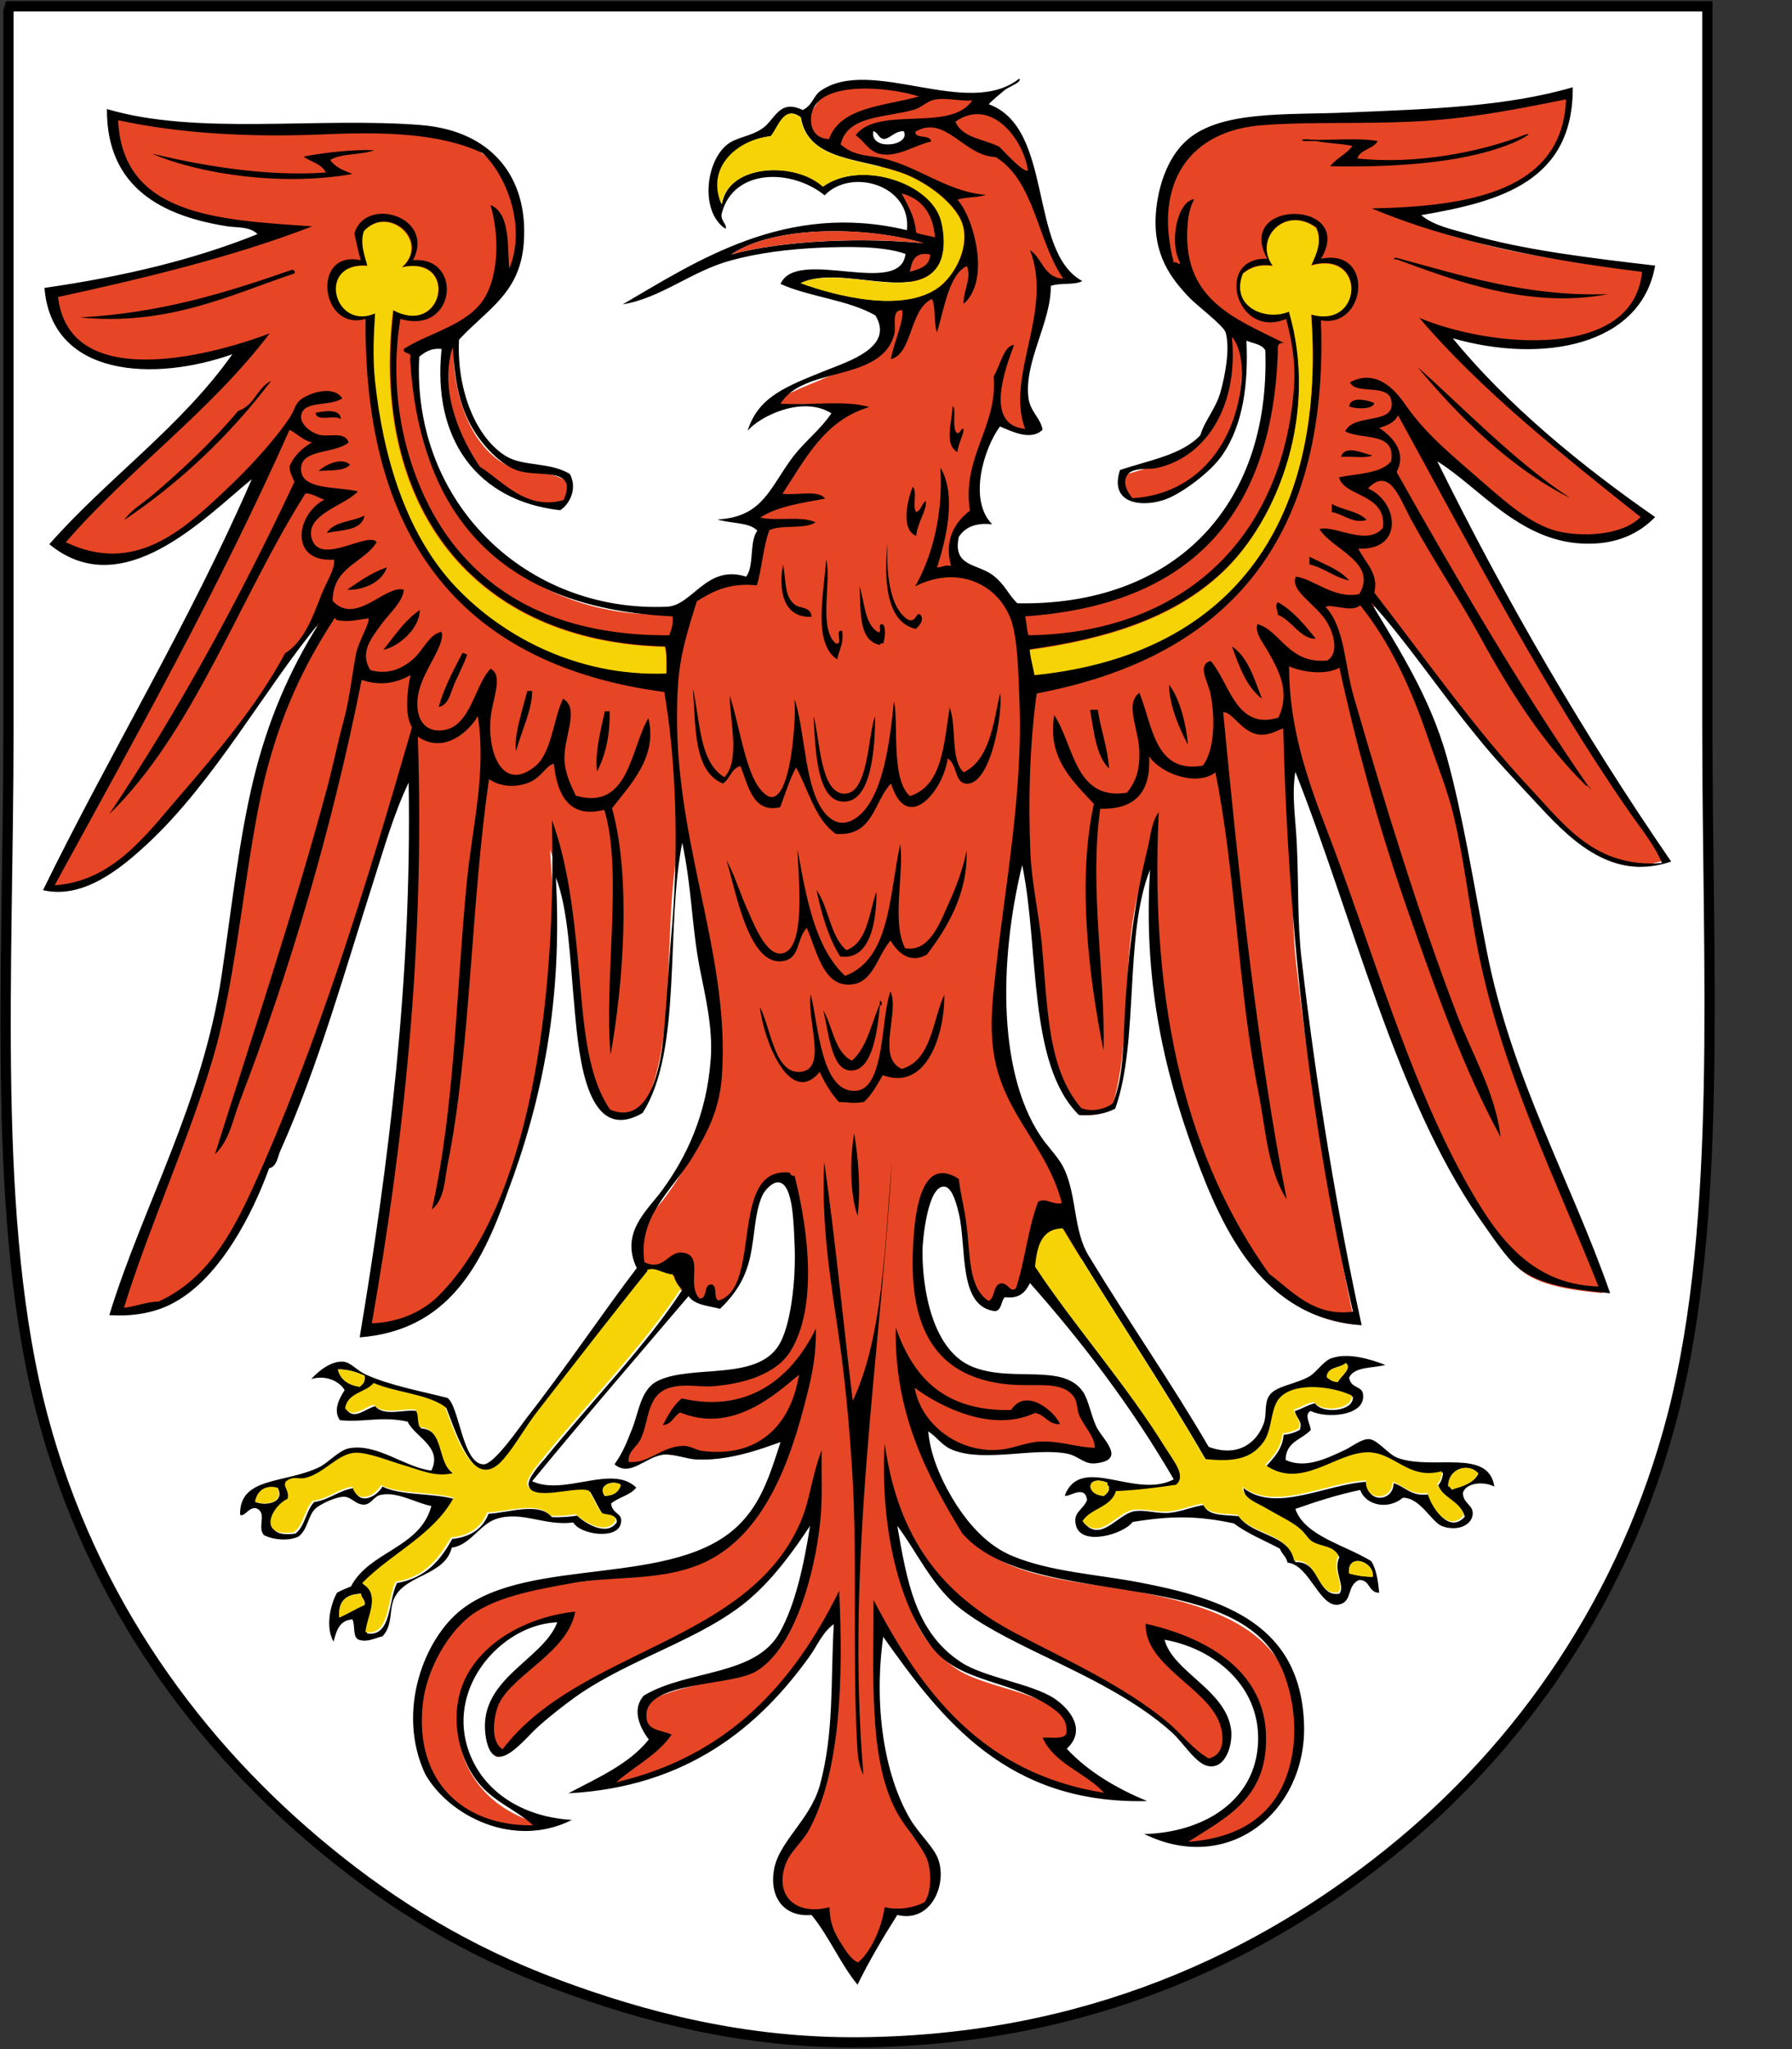<svg width="21" height="24" viewBox="0 0 21 24" fill="none" xmlns="http://www.w3.org/2000/svg">
<rect x="0" y="0" width="21" height="24" fill="#333333" stroke="none"/>
<g clip-path="url(#clip0_634_21281)">
<path d="M0.099 0.131C0.099 0.131 0.099 5.738 0.099 8.558C0.099 11.368 -0.105 14.33 0.502 16.6C1.076 18.751 2.324 20.453 3.851 21.696C4.617 22.321 5.468 22.848 6.518 23.24C7.551 23.626 8.726 23.932 10.071 23.921C12.749 23.898 14.781 22.911 16.291 21.696C17.823 20.465 19.049 18.717 19.605 16.56C20.189 14.279 20.008 11.339 20.008 8.519C20.008 5.693 20.008 0.074 20.008 0.074H0.116L0.099 0.131Z" fill="white" stroke="black" stroke-width="0.12" stroke-miterlimit="10"/>
<path d="M19.499 10.078C18.5 8.614 17.592 7.059 16.798 5.459L16.712 5.283L16.883 5.385C17.03 5.476 17.172 5.589 17.32 5.714C17.672 6.003 18.075 6.333 18.614 6.333H18.625C18.903 6.333 19.136 6.248 19.317 6.077C18.33 5.391 17.547 4.698 16.996 4.023L16.883 3.881L17.059 3.932C17.342 4.012 17.637 4.057 17.91 4.057C17.955 4.057 18.006 4.057 18.052 4.051C18.381 4.034 18.67 3.949 18.886 3.813C19.13 3.66 19.278 3.444 19.34 3.177C18.568 3.086 17.836 2.996 17.206 2.814C17.178 2.808 17.149 2.797 17.121 2.791H17.115C16.945 2.746 16.769 2.695 16.633 2.587L16.537 2.508L16.661 2.485C17.104 2.411 17.552 2.309 17.876 2.099C18.205 1.878 18.375 1.554 18.387 1.112C17.762 1.282 17.064 1.333 16.326 1.367H16.287C16.179 1.373 16.071 1.378 15.963 1.384H15.935L15.81 1.39C15.68 1.395 15.549 1.395 15.418 1.401C15.123 1.407 14.817 1.412 14.55 1.458C14.261 1.503 14.056 1.594 13.92 1.73C13.744 1.9 13.631 2.195 13.602 2.53C13.568 2.99 13.767 3.245 13.977 3.472C14.005 3.501 14.062 3.546 14.119 3.603C14.284 3.745 14.391 3.841 14.414 3.904C14.482 4.125 14.397 4.477 14.357 4.619C14.323 4.738 14.272 4.829 14.221 4.92C14.181 4.993 14.142 5.061 14.119 5.135L14.113 5.147L14.102 5.158C13.932 5.345 13.654 5.425 13.393 5.498C13.313 5.521 13.239 5.544 13.165 5.566C13.137 5.669 13.149 5.748 13.2 5.794C13.239 5.833 13.313 5.856 13.404 5.856C13.483 5.856 13.58 5.839 13.659 5.805C13.835 5.737 14.159 5.493 14.284 5.305C14.493 4.999 14.579 4.573 14.55 4.012L14.544 3.926L14.624 3.955C14.641 3.96 14.658 3.966 14.675 3.972C14.749 3.994 14.828 4.017 14.868 4.091L14.874 4.102V4.114C14.908 5.033 14.641 5.799 14.108 6.338C13.597 6.86 12.865 7.133 11.991 7.133C11.962 7.133 11.934 7.133 11.906 7.133H11.883L11.866 7.116C11.815 7.07 11.781 7.019 11.747 6.974C11.701 6.912 11.656 6.849 11.576 6.787C11.531 6.753 11.474 6.73 11.418 6.707C11.27 6.645 11.1 6.577 11.162 6.287V6.276L11.168 6.27C11.236 6.162 11.344 6.1 11.491 6.094C11.287 5.748 11.486 5.203 11.65 4.976L11.679 4.942L11.718 4.959L11.747 4.971C11.832 5.005 11.94 5.05 12.03 5.05C12.07 5.05 12.11 5.039 12.138 5.022C12.127 4.982 12.104 4.948 12.076 4.903C12.036 4.84 11.991 4.772 11.979 4.676C11.945 4.437 12.03 4.187 12.11 3.943C12.172 3.745 12.241 3.54 12.241 3.353V3.313L12.28 3.302C12.337 3.285 12.405 3.279 12.467 3.279C12.49 3.279 12.513 3.279 12.536 3.274C12.297 3.075 12.218 2.706 12.133 2.326C12.036 1.878 11.934 1.418 11.559 1.276L11.48 1.248L11.537 1.185C11.554 1.168 11.571 1.151 11.594 1.134C11.525 1.146 11.457 1.151 11.383 1.151C11.174 1.151 10.947 1.112 10.731 1.072C10.51 1.032 10.3 0.998 10.112 0.998C9.914 0.998 9.766 1.038 9.647 1.123C9.619 1.146 9.602 1.168 9.579 1.202C9.55 1.248 9.516 1.304 9.437 1.35L9.426 1.356V1.367C9.465 1.617 9.664 1.685 9.914 1.77C9.999 1.798 10.09 1.827 10.18 1.872C10.277 1.917 10.368 1.98 10.447 2.054L10.606 2.207L10.39 2.15C10.339 2.139 10.294 2.127 10.243 2.122C10.283 2.133 10.317 2.144 10.356 2.161C10.583 2.269 10.708 2.474 10.685 2.718L10.68 2.774C10.691 2.78 10.708 2.78 10.72 2.786L10.765 2.797V2.842V2.848C10.765 2.854 10.765 2.854 10.765 2.859V2.922L10.703 2.916C10.612 2.911 10.521 2.905 10.43 2.899C10.504 2.911 10.572 2.928 10.634 2.95L10.674 2.967L10.668 3.013C10.646 3.194 10.51 3.251 10.385 3.274C10.424 3.274 10.47 3.279 10.51 3.279C10.527 3.279 10.549 3.279 10.566 3.279L10.685 3.274L10.617 3.37C10.51 3.518 10.368 3.592 10.197 3.592H10.192C10.158 3.592 10.118 3.592 10.084 3.586C10.158 3.614 10.226 3.643 10.288 3.682L10.3 3.688L10.305 3.699C10.362 3.802 10.379 3.898 10.345 3.983C10.271 4.193 9.976 4.307 9.755 4.392C9.726 4.403 9.704 4.409 9.681 4.42L9.641 4.437L9.619 4.449C9.284 4.585 9.04 4.681 8.898 4.891C8.972 4.846 9.057 4.806 9.153 4.778C9.25 4.749 9.34 4.732 9.431 4.732C9.556 4.732 9.67 4.761 9.766 4.823L9.817 4.857L9.783 4.908C9.709 5.016 9.624 5.101 9.539 5.186C9.471 5.254 9.397 5.328 9.34 5.408C9.278 5.487 9.227 5.566 9.182 5.64C9.051 5.839 8.938 6.021 8.705 6.111C8.784 6.128 8.858 6.151 8.909 6.208L8.943 6.242L8.915 6.282C8.875 6.333 8.869 6.429 8.864 6.52C8.852 6.628 8.847 6.736 8.79 6.815L8.767 6.849L8.728 6.838C8.676 6.821 8.625 6.815 8.58 6.815C8.415 6.815 8.291 6.912 8.177 7.008C8.069 7.093 7.961 7.184 7.825 7.19C7.78 7.19 7.729 7.195 7.683 7.195C6.923 7.195 6.185 6.894 5.663 6.372C5.101 5.811 4.817 5.044 4.863 4.216V4.193L4.88 4.176C4.937 4.131 5.01 4.068 5.135 4.068C5.147 4.068 5.158 4.068 5.169 4.068L5.226 4.074L5.22 4.131C5.169 4.636 5.266 5.073 5.498 5.391C5.731 5.703 6.089 5.896 6.537 5.952C6.616 5.89 6.685 5.754 6.622 5.623C6.509 5.561 6.384 5.544 6.259 5.527C6.128 5.51 6.004 5.493 5.896 5.425C5.714 5.317 5.555 5.118 5.453 4.857C5.351 4.602 5.3 4.301 5.317 4.006V3.983L5.328 3.966C5.408 3.881 5.487 3.802 5.567 3.733C5.833 3.489 6.043 3.291 6.072 2.854C6.094 2.491 6.009 2.173 5.811 1.946C5.612 1.713 5.3 1.571 4.914 1.537C4.687 1.52 4.437 1.509 4.119 1.509C3.909 1.509 3.699 1.514 3.495 1.514C3.291 1.52 3.081 1.52 2.877 1.52C2.371 1.52 1.793 1.503 1.288 1.367C1.293 1.554 1.327 1.719 1.395 1.861C1.463 2.008 1.56 2.133 1.69 2.241C1.917 2.422 2.235 2.547 2.672 2.61C2.701 2.615 2.723 2.615 2.757 2.615C2.86 2.621 2.967 2.632 3.052 2.712L3.115 2.774L3.035 2.808C2.332 3.092 1.532 3.296 0.578 3.433C0.612 3.728 0.748 3.943 0.97 4.091C1.168 4.221 1.441 4.284 1.759 4.284H1.776C2.071 4.284 2.388 4.221 2.695 4.114L2.865 4.057L2.763 4.204C2.406 4.71 1.952 5.13 1.509 5.538C1.219 5.805 0.919 6.083 0.652 6.384C0.805 6.503 0.975 6.565 1.151 6.577C1.174 6.577 1.191 6.577 1.214 6.577C1.367 6.577 1.532 6.537 1.702 6.463C2.065 6.304 2.417 6.009 2.695 5.771C2.769 5.708 2.837 5.646 2.905 5.595L3.087 5.447L2.996 5.663C2.559 6.673 2.042 7.632 1.549 8.563C1.225 9.159 0.896 9.777 0.589 10.407C0.624 10.413 0.658 10.413 0.692 10.413C0.845 10.413 1.004 10.368 1.168 10.277C1.367 10.169 1.543 10.01 1.696 9.874C2.179 9.42 2.581 8.847 2.973 8.285C3.217 7.939 3.444 7.61 3.682 7.32L3.773 7.388C3.427 7.944 3.189 8.518 3.024 9.187C2.894 9.721 2.82 10.277 2.735 10.873C2.706 11.066 2.684 11.264 2.65 11.463C2.508 12.428 2.167 13.268 1.838 14.085C1.656 14.527 1.492 14.953 1.35 15.384C1.367 15.384 1.378 15.384 1.395 15.384C1.685 15.384 1.889 15.305 2.008 15.237C2.241 15.106 2.462 14.879 2.672 14.562C2.871 14.249 3.013 13.915 3.098 13.693L3.109 13.665L3.143 13.659C3.177 13.653 3.194 13.608 3.211 13.546C3.217 13.523 3.223 13.5 3.234 13.483C3.586 12.694 3.858 11.832 4.114 10.992V10.986C4.182 10.765 4.25 10.544 4.324 10.322C4.341 10.26 4.363 10.197 4.38 10.135C4.483 9.811 4.585 9.477 4.727 9.182L4.829 8.96L4.834 9.204C4.874 11.605 4.573 13.795 4.273 15.634C5.243 15.526 5.606 14.766 5.896 13.988C6.117 13.398 6.27 12.836 6.367 12.263C6.469 11.633 6.503 10.998 6.469 10.322L6.446 9.953L6.577 10.3C6.696 10.617 6.73 11.043 6.77 11.531C6.775 11.639 6.787 11.747 6.798 11.854C6.832 12.229 6.895 12.921 7.173 13.063C7.207 13.08 7.246 13.092 7.286 13.092C7.349 13.092 7.422 13.069 7.507 13.024C7.785 12.575 7.814 11.849 7.842 11.151C7.859 10.725 7.876 10.283 7.95 9.902L8.001 9.624L8.058 9.897C8.12 10.186 8.143 10.436 8.171 10.68C8.194 10.895 8.217 11.111 8.262 11.349C8.274 11.4 8.285 11.452 8.291 11.503C8.353 11.798 8.41 12.104 8.393 12.422C8.353 13.012 8.16 13.529 7.808 14.005C7.78 14.045 7.746 14.085 7.712 14.125C7.541 14.329 7.371 14.533 7.507 14.84L8.103 15.18L8.115 15.186L8.12 15.197C8.16 15.26 8.262 15.282 8.364 15.299C8.387 15.305 8.41 15.311 8.432 15.316C8.563 15.197 8.654 15.055 8.711 14.896C8.756 14.771 8.773 14.63 8.79 14.488C8.813 14.318 8.835 14.153 8.898 14.022C8.926 13.966 9.017 13.841 9.125 13.841C9.13 13.841 9.13 13.841 9.136 13.841C9.34 13.858 9.358 14.255 9.369 14.579V14.635C9.386 15.038 9.323 15.594 9.176 15.833C9 16.105 8.648 16.134 8.302 16.162C8.092 16.179 7.893 16.19 7.746 16.264C7.61 16.332 7.564 16.485 7.513 16.644C7.496 16.701 7.479 16.758 7.456 16.809L7.445 16.837C7.4 16.956 7.36 17.064 7.275 17.183C7.292 17.195 7.314 17.195 7.332 17.195C7.388 17.195 7.456 17.161 7.524 17.127C7.598 17.087 7.678 17.047 7.768 17.036C7.785 17.036 7.797 17.036 7.814 17.036C7.876 17.036 7.944 17.053 8.007 17.064C8.064 17.076 8.115 17.087 8.166 17.093C8.188 17.093 8.211 17.093 8.228 17.093C8.569 17.093 8.903 16.968 9.108 16.9L9.119 16.894L9.227 16.854L9.193 16.962C9.062 17.365 8.96 17.683 8.699 17.938C8.291 18.347 7.621 18.426 6.968 18.506C6.401 18.574 5.811 18.648 5.436 18.943C5.22 19.113 5.039 19.408 4.948 19.732C4.846 20.1 4.874 20.481 5.022 20.804C5.158 21.043 5.413 21.253 5.703 21.36C5.85 21.417 5.998 21.44 6.145 21.44C6.259 21.44 6.372 21.423 6.475 21.394C5.913 21.292 5.51 20.946 5.396 20.452C5.323 20.123 5.402 19.783 5.618 19.499C5.845 19.204 6.185 19.017 6.514 19L6.599 18.994L6.565 19.073C6.492 19.261 6.338 19.397 6.174 19.55C5.913 19.788 5.663 20.01 5.737 20.413C5.754 20.503 5.782 20.566 5.822 20.577C5.828 20.577 5.833 20.577 5.839 20.577C5.924 20.577 6.06 20.441 6.157 20.339C6.191 20.299 6.231 20.265 6.259 20.237C6.423 20.095 6.577 19.976 6.707 19.879C7.002 19.669 7.343 19.51 7.672 19.357C8.069 19.17 8.449 18.994 8.739 18.738C9.023 18.494 9.255 18.165 9.426 17.91L9.567 17.694L9.528 17.95C9.437 18.517 9.323 18.914 9.17 19.192C8.989 19.533 8.614 19.624 8.222 19.72C7.995 19.777 7.757 19.834 7.564 19.947C7.434 20.1 7.564 20.305 7.627 20.39L7.655 20.424L7.627 20.458C7.439 20.691 7.167 20.838 6.9 20.974C7.133 20.946 7.36 20.901 7.57 20.832C7.837 20.747 8.092 20.634 8.325 20.481C8.733 20.225 9.096 19.873 9.431 19.402C9.454 19.368 9.482 19.329 9.505 19.289C9.562 19.192 9.619 19.096 9.721 19.022L9.817 18.954L9.812 19.073C9.8 19.266 9.794 19.459 9.789 19.641C9.777 20.095 9.766 20.52 9.641 20.969C9.585 21.184 9.46 21.349 9.346 21.508C9.233 21.661 9.13 21.803 9.108 21.962C9.085 22.115 9.119 22.246 9.199 22.325C9.261 22.387 9.346 22.422 9.448 22.422C9.465 22.422 9.482 22.422 9.494 22.422L9.522 22.416L9.539 22.439C9.641 22.563 9.726 22.711 9.812 22.847C9.88 22.961 9.948 23.08 10.027 23.182C10.158 22.927 10.3 22.688 10.447 22.456L10.459 22.444L10.481 22.41L10.521 22.422C10.555 22.427 10.583 22.433 10.612 22.433C10.697 22.433 10.771 22.399 10.833 22.331C10.947 22.212 10.986 22.002 10.935 21.837C10.912 21.758 10.839 21.672 10.765 21.587C10.708 21.519 10.651 21.445 10.606 21.366C10.288 20.832 10.169 20.027 10.283 19.209L10.3 19.068L10.385 19.187C10.737 19.68 11.088 20.157 11.559 20.509C12.03 20.867 12.558 21.054 13.171 21.077C12.876 20.929 12.638 20.764 12.45 20.56L12.411 20.52L12.45 20.481C12.518 20.418 12.547 20.35 12.536 20.282C12.524 20.18 12.439 20.061 12.303 19.976C12.172 19.89 11.968 19.828 11.775 19.771C11.571 19.709 11.355 19.646 11.213 19.55C10.668 19.192 10.566 18.585 10.453 17.944V17.938L10.413 17.7L10.555 17.898C10.623 17.989 10.685 18.086 10.748 18.194C10.884 18.415 11.026 18.642 11.225 18.806C11.486 19.028 11.866 19.215 12.229 19.391L12.28 19.414C12.78 19.658 13.347 19.93 13.761 20.305C13.807 20.35 13.852 20.401 13.903 20.458C13.988 20.554 14.079 20.668 14.159 20.679C14.164 20.679 14.17 20.679 14.181 20.679C14.215 20.679 14.244 20.668 14.272 20.64C14.346 20.566 14.374 20.401 14.357 20.293C14.323 20.066 14.136 19.902 13.954 19.737C13.79 19.59 13.631 19.448 13.58 19.266L13.557 19.181L13.642 19.198C14.21 19.3 14.806 19.737 14.777 20.458C14.749 21.128 14.21 21.485 13.62 21.565C13.75 21.604 13.875 21.627 14.005 21.627C14.028 21.627 14.045 21.627 14.068 21.627C14.267 21.616 14.454 21.559 14.624 21.451C14.806 21.332 14.959 21.162 15.061 20.957C15.169 20.747 15.22 20.503 15.214 20.259C15.197 19.743 15.01 19.363 14.635 19.102C14.278 18.852 13.795 18.733 13.33 18.642C13.177 18.614 13.018 18.591 12.865 18.568C12.507 18.517 12.138 18.46 11.82 18.324C11.571 18.216 11.344 18.012 11.151 17.711C11.015 17.501 10.844 17.178 10.81 16.82L10.799 16.695L10.901 16.764C10.947 16.792 10.981 16.826 11.015 16.86C11.066 16.911 11.111 16.951 11.185 16.979C11.281 17.013 11.395 17.03 11.554 17.03C11.559 17.03 11.559 17.03 11.565 17.03V17.013L11.571 16.956V17.013V17.03C11.684 17.03 11.803 17.019 11.923 17.013C12.042 17.002 12.167 16.996 12.28 16.996C12.371 16.996 12.45 17.002 12.518 17.013C12.581 17.024 12.632 17.053 12.677 17.076C12.729 17.104 12.763 17.121 12.814 17.121C12.819 17.121 12.825 17.121 12.836 17.121C12.944 17.11 12.967 17.081 12.973 17.076C12.99 17.042 12.927 16.956 12.882 16.894C12.859 16.86 12.836 16.826 12.814 16.797C12.78 16.735 12.751 16.656 12.729 16.576C12.7 16.497 12.677 16.417 12.649 16.378C12.53 16.196 12.291 16.196 12.019 16.19C11.803 16.185 11.588 16.185 11.378 16.099C11.151 16.009 10.981 15.804 10.873 15.487C10.765 15.18 10.748 14.857 10.748 14.698C10.748 14.607 10.788 14.068 10.952 13.926C10.981 13.898 11.015 13.886 11.054 13.886C11.06 13.886 11.066 13.886 11.071 13.886C11.185 13.903 11.242 14.068 11.281 14.227L11.287 14.238C11.315 14.352 11.327 14.488 11.338 14.63C11.372 15.038 11.412 15.311 11.656 15.345C11.667 15.339 11.673 15.328 11.684 15.294C11.696 15.26 11.707 15.226 11.735 15.197L11.752 15.18L11.781 15.186C11.798 15.186 11.809 15.186 11.826 15.186C11.934 15.186 11.979 15.135 12.019 15.05L12.03 15.033L12.047 15.027L12.677 14.738C12.598 14.584 12.57 14.414 12.541 14.238C12.513 14.085 12.49 13.926 12.428 13.784C12.394 13.705 12.331 13.631 12.274 13.557C12.246 13.523 12.218 13.489 12.195 13.461C11.934 13.109 11.781 12.592 11.747 11.957C11.718 11.412 11.781 10.782 11.923 10.186L11.979 9.942L12.03 10.192C12.099 10.509 12.127 10.867 12.155 11.213C12.189 11.576 12.218 11.957 12.291 12.286C12.371 12.638 12.49 12.893 12.66 13.063C12.683 13.063 12.7 13.063 12.717 13.063C12.836 13.063 12.933 13.041 13.018 13.001C13.149 12.626 13.177 12.138 13.2 11.667C13.228 11.162 13.256 10.634 13.409 10.237L13.54 9.908L13.517 10.265C13.455 11.378 13.614 12.388 14.034 13.54C14.193 13.977 14.397 14.476 14.709 14.862C15.027 15.248 15.407 15.464 15.878 15.515C15.594 14.187 15.356 12.729 15.191 11.304C15.158 11.02 15.152 10.72 15.146 10.43V10.424C15.146 10.265 15.14 10.107 15.135 9.948C15.129 9.863 15.123 9.777 15.118 9.704C15.101 9.499 15.084 9.295 15.118 9.096L15.152 8.892L15.226 9.085C15.43 9.596 15.611 10.135 15.804 10.708V10.714C16.241 11.996 16.69 13.319 17.365 14.295C17.382 14.323 17.399 14.346 17.422 14.374C17.552 14.562 17.694 14.771 17.819 14.874C18.04 15.061 18.421 15.112 18.778 15.146C18.625 14.72 18.449 14.306 18.267 13.864C17.916 13.029 17.547 12.172 17.359 11.196C17.32 10.986 17.28 10.782 17.246 10.578C17.144 9.999 17.042 9.454 16.9 8.943C16.73 8.325 16.423 7.82 16.128 7.331L16.117 7.309C16.088 7.263 16.06 7.212 16.031 7.161L16.122 7.093C16.349 7.343 16.571 7.638 16.803 7.944C16.979 8.177 17.155 8.415 17.348 8.648C17.524 8.864 17.723 9.079 17.916 9.284L18.006 9.38L18.029 9.409C18.216 9.613 18.432 9.84 18.682 9.993C18.863 10.101 19.039 10.152 19.221 10.152C19.317 10.118 19.408 10.107 19.499 10.078ZM10.606 1.673C10.561 1.719 10.487 1.741 10.402 1.741C10.368 1.741 10.311 1.736 10.265 1.713C10.197 1.679 10.163 1.611 10.18 1.532L10.192 1.463L10.254 1.486C10.294 1.497 10.311 1.526 10.328 1.549C10.345 1.566 10.351 1.571 10.356 1.577C10.379 1.571 10.396 1.56 10.419 1.543C10.459 1.52 10.504 1.486 10.578 1.486H10.612L10.629 1.52C10.663 1.571 10.651 1.628 10.606 1.673Z" fill="#E64625"/>
<path d="M11.587 1.221C12.354 1.499 12.047 2.946 12.683 3.292C12.592 3.343 12.416 3.309 12.314 3.349C12.319 3.775 11.996 4.24 12.053 4.665C12.075 4.824 12.2 4.904 12.217 5.034C12.081 5.165 11.866 5.057 11.718 4.995C11.531 5.25 11.343 5.852 11.627 6.141C11.428 6.118 11.304 6.181 11.236 6.289C11.162 6.635 11.445 6.601 11.627 6.731C11.78 6.845 11.814 6.964 11.922 7.066C13.733 7.1 14.89 5.954 14.828 4.104C14.788 4.03 14.686 4.024 14.607 3.99C14.629 4.49 14.572 4.966 14.328 5.324C14.187 5.534 13.852 5.772 13.681 5.84C13.415 5.948 12.989 5.92 13.125 5.505C13.46 5.392 13.852 5.329 14.067 5.097C14.118 4.921 14.249 4.79 14.306 4.58C14.351 4.416 14.419 4.092 14.363 3.894C14.34 3.814 14.016 3.57 13.937 3.485C13.727 3.264 13.511 2.991 13.545 2.503C13.568 2.185 13.681 1.862 13.88 1.669C14.272 1.283 15.083 1.351 15.804 1.317C16.769 1.277 17.654 1.249 18.431 1.022C18.437 2.123 17.586 2.361 16.655 2.52C16.803 2.645 17.018 2.685 17.211 2.742C17.858 2.929 18.619 3.02 19.396 3.111C19.232 4.053 18.074 4.263 17.024 3.962C17.66 4.739 18.522 5.449 19.396 6.056C19.209 6.249 18.954 6.368 18.619 6.368C17.83 6.374 17.348 5.715 16.843 5.403C17.66 7.06 18.573 8.621 19.584 10.091C18.852 10.341 18.352 9.779 17.972 9.37C17.745 9.126 17.512 8.882 17.308 8.627C16.86 8.082 16.468 7.492 16.065 7.055C16.394 7.605 16.757 8.161 16.956 8.871C17.149 9.574 17.268 10.352 17.421 11.129C17.711 12.628 18.42 13.854 18.869 15.147C18.483 15.108 18.046 15.062 17.796 14.852C17.643 14.727 17.473 14.461 17.331 14.262C16.355 12.855 15.849 10.726 15.18 9.041C15.134 9.308 15.185 9.603 15.197 9.892C15.219 10.341 15.202 10.812 15.254 11.243C15.429 12.747 15.673 14.222 15.957 15.522C14.816 15.437 14.345 14.461 13.994 13.502C13.63 12.508 13.398 11.464 13.477 10.187C13.171 10.948 13.352 12.196 13.069 12.985C12.961 13.042 12.825 13.07 12.643 13.059C12.041 12.463 12.183 11.124 11.979 10.131C11.701 11.266 11.69 12.633 12.24 13.371C12.319 13.473 12.427 13.587 12.478 13.706C12.62 14.029 12.581 14.415 12.756 14.705C13.245 15.511 13.721 16.186 14.164 16.946C14.499 17.071 14.726 16.907 14.811 16.668C14.845 16.572 14.816 16.441 14.868 16.356C14.936 16.231 15.174 16.22 15.35 16.118C15.424 16.072 15.509 15.948 15.588 15.914C15.787 15.834 16.059 15.919 16.235 15.987C16.082 16.027 15.872 16.004 15.81 16.135C15.832 16.271 15.969 16.226 15.974 16.339C15.997 16.589 15.537 16.617 15.361 16.526C15.276 16.561 15.356 16.685 15.361 16.748C15.259 16.861 15.066 16.884 15.066 17.1C15.287 17.202 15.526 17.094 15.753 16.986C15.844 16.946 15.951 16.85 16.048 16.856C16.15 16.867 16.269 17.037 16.383 17.077C16.797 17.224 17.444 16.958 17.512 17.412C17.393 17.349 17.183 17.361 17.143 17.485C17.149 17.622 17.274 17.622 17.257 17.747C17.234 17.877 17.064 17.934 16.905 17.877C16.774 17.832 16.65 17.542 16.44 17.542C16.275 17.684 16.008 17.639 15.94 17.451C15.668 17.508 15.424 17.588 15.18 17.673C15.287 17.991 15.77 18.098 16.071 18.286C16.128 18.382 16.15 18.513 16.162 18.655C16.031 18.655 16.059 18.496 15.923 18.507C15.787 18.57 15.844 18.74 15.719 18.785C15.475 18.882 15.356 18.326 15.089 18.303C15.072 18.229 15.021 18.201 14.998 18.138C14.816 18.042 14.618 17.962 14.459 17.843C14.039 17.752 13.721 17.752 13.273 17.826C13.171 17.968 12.671 18.116 12.609 17.866C12.569 17.712 12.688 17.69 12.739 17.571C12.717 17.372 12.507 17.554 12.478 17.514C12.671 17.026 13.301 17.565 13.755 17.327C13.267 16.487 12.694 15.732 12.07 15.028C12.019 15.13 11.951 15.216 11.775 15.193C11.729 15.238 11.741 15.346 11.661 15.357C11.224 15.306 11.332 14.614 11.236 14.211C11.219 14.143 11.167 13.91 11.071 13.899C10.872 13.87 10.81 14.529 10.81 14.659C10.81 15.108 10.929 15.823 11.4 16.01C11.871 16.197 12.461 15.959 12.694 16.305C12.756 16.396 12.796 16.617 12.859 16.731C12.944 16.878 13.193 17.1 12.842 17.139C12.705 17.156 12.643 17.054 12.507 17.026C12.127 16.952 11.542 17.128 11.173 16.986C11.037 16.935 10.992 16.839 10.878 16.765C10.906 17.083 11.06 17.395 11.213 17.633C11.366 17.866 11.576 18.104 11.86 18.223C12.308 18.411 12.859 18.439 13.358 18.535C14.363 18.728 15.248 19.035 15.282 20.204C15.31 21.203 14.414 21.969 13.409 21.481C14.101 21.464 14.714 21.095 14.743 20.408C14.771 19.744 14.226 19.307 13.647 19.205C13.744 19.58 14.351 19.784 14.425 20.244C14.453 20.408 14.374 20.72 14.164 20.686C14.016 20.664 13.874 20.42 13.738 20.295C13.318 19.915 12.739 19.636 12.217 19.387C11.831 19.199 11.463 19.018 11.201 18.797C10.906 18.541 10.73 18.155 10.515 17.871C10.628 18.518 10.725 19.114 11.258 19.466C11.531 19.648 12.081 19.716 12.354 19.892C12.546 20.022 12.734 20.266 12.501 20.482C12.751 20.749 13.074 20.942 13.443 21.095C11.803 21.135 11.037 20.142 10.35 19.171C10.237 19.983 10.362 20.783 10.662 21.299C10.764 21.475 10.946 21.634 10.997 21.782C11.099 22.082 10.906 22.525 10.515 22.429C10.35 22.69 10.191 22.956 10.049 23.246C9.845 22.996 9.715 22.678 9.51 22.429C9.21 22.457 9.017 22.247 9.068 21.912C9.119 21.572 9.488 21.328 9.607 20.913C9.777 20.289 9.732 19.699 9.771 19.023C9.641 19.114 9.578 19.273 9.493 19.392C8.897 20.227 8.052 20.93 6.661 21.004C7.002 20.823 7.371 20.664 7.603 20.374C7.496 20.232 7.399 20.017 7.547 19.858C8.063 19.551 8.858 19.636 9.141 19.114C9.317 18.797 9.419 18.343 9.493 17.871C9.317 18.138 9.079 18.473 8.79 18.723C8.239 19.199 7.399 19.415 6.752 19.869C6.627 19.96 6.468 20.079 6.31 20.221C6.151 20.357 5.793 20.851 5.697 20.369C5.566 19.671 6.355 19.46 6.531 19.001C5.924 19.023 5.294 19.676 5.458 20.391C5.583 20.919 6.054 21.276 6.701 21.316C6.026 21.657 5.26 21.271 4.982 20.777C4.641 20.045 4.97 19.194 5.407 18.853C6.219 18.218 7.916 18.604 8.665 17.854C8.914 17.605 9.017 17.298 9.147 16.89C8.926 16.969 8.551 17.111 8.165 17.094C8.035 17.088 7.899 17.026 7.774 17.037C7.558 17.066 7.388 17.304 7.201 17.151C7.303 17.009 7.348 16.884 7.405 16.742C7.49 16.532 7.507 16.265 7.717 16.169C8.114 15.982 8.863 16.175 9.124 15.76C9.266 15.539 9.329 14.994 9.312 14.591C9.3 14.325 9.295 13.865 9.124 13.848C9.051 13.842 8.965 13.939 8.937 13.995C8.824 14.234 8.852 14.586 8.75 14.864C8.682 15.062 8.563 15.21 8.438 15.329C8.301 15.295 8.137 15.284 8.069 15.181C7.456 15.902 6.837 16.617 6.236 17.349C6.616 17.525 7.172 17.145 7.456 17.423C7.388 17.514 7.246 17.537 7.161 17.61C7.178 17.747 7.308 17.712 7.274 17.849C7.229 18.036 6.798 17.974 6.718 17.832C6.378 17.877 6.117 17.69 5.81 17.792C5.617 17.86 5.509 18.098 5.294 18.127C5.214 18.45 4.772 18.439 4.63 18.7C4.55 18.842 4.613 19.029 4.482 19.165C4.386 19.188 4.306 19.239 4.204 19.205C4.13 19.177 4.164 19.035 4.13 18.967C3.977 18.978 3.943 19.097 3.909 19.228C3.812 19.063 3.869 18.797 3.949 18.655C4 18.626 4.057 18.604 4.113 18.581C4.329 18.166 4.925 18.133 5.055 17.639C4.874 17.605 4.658 17.468 4.465 17.508C4.38 17.525 4.357 17.61 4.278 17.622C4.176 17.633 4.125 17.537 4.039 17.531C3.949 17.525 3.767 17.61 3.705 17.662C3.608 17.741 3.614 17.905 3.5 17.996C3.387 18.053 3.194 18.036 3.092 17.979C3.018 17.894 3.114 17.752 3.035 17.684C2.939 17.605 2.865 17.781 2.814 17.741C2.802 17.293 3.341 17.378 3.739 17.185C3.847 17.134 3.971 16.986 4.091 16.963C4.42 16.901 4.749 17.19 5.055 17.224C5.192 16.946 4.862 16.833 4.777 16.651C4.465 16.583 4.266 16.663 3.983 16.634C3.898 16.515 3.983 16.367 4.039 16.282C3.977 16.175 3.812 16.101 3.648 16.152C3.744 16.044 3.886 15.942 4.017 15.948C4.108 15.953 4.181 16.05 4.278 16.095C4.556 16.226 4.959 16.299 5.243 16.373C5.384 16.47 5.419 17.151 5.668 17.151C5.793 17.151 6.094 16.708 6.168 16.612C6.61 16.05 7.076 15.357 7.462 14.852C7.263 14.438 7.586 14.177 7.757 13.944C8.04 13.558 8.284 13.059 8.33 12.389C8.353 12.032 8.267 11.674 8.199 11.334C8.103 10.823 8.109 10.414 7.995 9.87C7.796 10.88 8.001 12.299 7.53 13.036C6.883 13.411 6.786 12.401 6.735 11.833C6.678 11.22 6.661 10.653 6.514 10.278C6.593 11.708 6.361 12.872 5.941 13.984C5.646 14.813 5.254 15.584 4.215 15.664C4.55 13.655 4.828 11.487 4.789 9.166C4.618 9.523 4.505 9.921 4.38 10.312C4.039 11.379 3.733 12.48 3.285 13.479C3.256 13.541 3.245 13.666 3.154 13.683C2.956 14.228 2.575 14.966 2.042 15.255C1.86 15.357 1.605 15.425 1.281 15.403C1.673 14.126 2.377 12.917 2.598 11.419C2.717 10.619 2.797 9.853 2.967 9.143C3.137 8.439 3.393 7.849 3.744 7.293C3.097 8.071 2.524 9.143 1.724 9.887C1.435 10.153 0.986 10.539 0.504 10.426C1.298 8.803 2.218 7.299 2.95 5.613C2.405 6.056 1.44 7.083 0.578 6.374C1.259 5.602 2.121 5 2.723 4.149C1.809 4.473 0.606 4.421 0.521 3.372C1.435 3.241 2.275 3.042 3.018 2.742C2.927 2.651 2.78 2.668 2.666 2.651C1.906 2.532 1.247 2.202 1.253 1.277C2.303 1.59 3.722 1.368 4.936 1.465C5.765 1.533 6.19 2.078 6.139 2.832C6.1 3.434 5.714 3.616 5.379 3.979C5.35 4.575 5.583 5.137 5.935 5.346C6.139 5.466 6.44 5.409 6.678 5.551C6.769 5.721 6.678 5.903 6.565 5.976C5.6 5.869 5.061 5.154 5.175 4.087C5.044 4.075 4.982 4.126 4.913 4.177C4.823 5.903 6.185 7.18 7.819 7.106C8.12 7.089 8.279 6.606 8.744 6.754C8.841 6.629 8.778 6.345 8.875 6.215C8.778 6.113 8.563 6.135 8.409 6.084C8.948 6.056 9.022 5.704 9.3 5.341C9.437 5.165 9.612 5.034 9.743 4.841C9.402 4.626 8.897 4.881 8.761 5.046C8.886 4.643 9.221 4.524 9.669 4.342C9.953 4.229 10.481 4.064 10.259 3.695C9.947 3.513 9.488 3.479 9.147 3.326C9.334 2.889 10.555 3.491 10.611 2.974C10.345 2.878 9.925 2.889 9.612 2.901C9.238 2.918 8.886 2.963 8.574 3.048C8.103 3.173 7.751 3.491 7.297 3.565C8.165 3.059 9.215 2.356 10.628 2.696C10.685 2.163 9.97 1.964 9.664 2.288C9.278 1.975 8.602 1.97 8.46 2.492C8.432 2.583 8.534 2.639 8.5 2.679C8.205 2.481 8.267 1.902 8.517 1.697C8.625 1.607 8.79 1.601 8.926 1.51C9.085 1.408 9.124 1.153 9.408 1.289C9.527 1.226 9.527 1.13 9.612 1.067C10.203 0.648 11.338 1.402 11.945 0.92C11.979 0.96 11.848 1.005 11.78 1.05C11.712 1.107 11.627 1.175 11.587 1.221ZM9.51 1.334C9.482 1.487 9.544 1.624 9.715 1.629C9.851 1.249 10.367 1.243 10.77 1.13C10.396 1.011 9.59 0.943 9.51 1.334ZM10.94 1.17C10.867 1.187 10.793 1.26 10.719 1.283C10.384 1.38 9.93 1.346 9.851 1.692C9.981 1.8 10.072 1.811 10.259 1.839C10.713 1.907 11.077 2.248 11.553 2.282C11.463 2.316 11.321 2.305 11.219 2.339C11.406 2.537 11.616 3.281 11.292 3.559C11.287 3.4 11.389 3.269 11.332 3.116C11.122 3.207 11.065 3.616 10.98 3.894C10.94 3.786 10.969 3.61 10.923 3.502C10.657 3.616 10.696 4.143 10.441 4.206C10.469 4.024 10.6 3.746 10.572 3.633C10.441 3.627 10.503 3.814 10.481 3.911C10.333 4.484 9.419 4.28 9.147 4.728C9.482 4.751 9.913 4.683 10.186 4.768C9.664 4.921 9.437 5.375 9.17 5.783C9.334 5.806 9.59 5.732 9.669 5.84C9.397 5.891 9.107 5.931 8.909 6.062C9.096 6.107 9.402 6.039 9.556 6.118C9.431 6.203 9.158 6.141 9.017 6.209C8.943 6.396 8.931 6.652 8.869 6.856C8.54 6.822 8.347 6.93 8.165 7.043C8.057 7.395 7.967 7.662 7.944 8.042C7.836 9.75 8.563 11.107 8.46 12.599C8.432 13.014 8.273 13.292 8.109 13.564C7.876 13.939 7.473 14.251 7.552 14.784C7.785 14.892 7.825 14.654 7.995 14.671C8.262 14.699 8.035 15.045 8.199 15.21C8.301 15.21 8.233 15.034 8.347 15.045C8.409 15.074 8.358 15.21 8.421 15.232C8.937 15.085 8.534 13.655 9.255 13.734C9.261 13.757 9.278 13.774 9.312 13.774C9.482 14.444 9.573 15.306 9.272 15.811C9.107 16.095 8.716 16.209 8.347 16.237C8.205 16.248 8.018 16.203 7.847 16.254C7.581 16.334 7.609 16.629 7.513 16.844C7.467 16.952 7.359 16.986 7.365 17.122C7.598 17.151 7.757 16.935 8.012 16.935C8.086 16.935 8.154 16.98 8.216 16.992C8.863 17.083 9.266 16.714 9.363 16.101C9.079 16.339 8.58 16.793 7.972 16.544C7.893 16.583 7.876 16.685 7.768 16.691C7.83 16.572 7.893 16.458 7.989 16.379C8.807 16.566 9.3 16.095 9.561 15.562C9.567 15.948 9.488 16.214 9.414 16.504C9.204 17.293 8.863 18.098 8.12 18.354C7.666 18.513 7.166 18.462 6.712 18.541C6.338 18.609 5.89 18.683 5.583 18.876C5.26 19.08 4.993 19.557 4.953 19.971C4.862 20.857 5.419 21.39 6.247 21.379C6.066 21.208 5.816 21.118 5.634 20.913C5.367 20.613 5.254 20.085 5.447 19.671C5.657 19.228 6.173 18.938 6.741 18.876C6.656 19.347 6.026 19.602 5.85 19.948C5.799 20.051 5.725 20.386 5.89 20.488C6.781 19.313 8.795 19.245 9.391 17.803C9.493 17.559 9.516 17.276 9.629 16.986C9.624 17.31 9.641 17.537 9.612 17.82C9.55 18.433 9.306 19.324 8.852 19.58C8.551 19.75 7.592 19.693 7.575 20.079C7.564 20.278 7.74 20.255 7.87 20.317C7.706 20.556 7.433 20.686 7.223 20.874C8.534 20.567 9.3 19.716 9.834 18.632C9.885 19.699 9.845 20.754 9.482 21.43C9.402 21.577 9.255 21.691 9.204 21.838C9.073 22.213 9.334 22.44 9.72 22.338C9.726 22.548 9.788 22.656 9.868 22.78C9.913 22.854 9.981 22.956 10.055 22.985C10.191 22.877 10.328 22.605 10.367 22.338C10.537 22.378 10.708 22.343 10.833 22.281C10.923 22.162 10.918 21.878 10.85 21.742C10.736 21.526 10.594 21.39 10.498 21.203C10.18 20.596 10.237 19.653 10.237 18.74C10.804 19.824 11.514 20.771 12.938 20.998C12.722 20.76 12.359 20.664 12.217 20.352C12.314 20.346 12.45 20.374 12.495 20.312C12.518 20.164 12.433 20.079 12.348 20.017C11.894 19.682 11.247 19.716 10.923 19.296C10.503 18.751 10.316 17.815 10.367 16.907C10.526 18.042 11.054 18.683 11.905 19.131C12.524 19.455 13.176 19.75 13.681 20.17C13.846 20.306 13.977 20.488 14.164 20.596C14.345 20.556 14.351 20.352 14.294 20.187C14.147 19.767 13.409 19.506 13.426 19.018C14.107 19.171 14.788 19.54 14.834 20.278C14.879 21.055 14.374 21.282 13.925 21.572C14.641 21.52 15.043 21.157 15.146 20.533C15.219 20.085 15.095 19.619 14.924 19.364C14.249 18.36 12.03 18.831 11.275 17.957C10.878 17.304 10.475 16.561 10.498 15.55C10.696 16.123 11.06 16.532 11.848 16.515C12.024 16.243 12.359 16.532 12.422 16.68C12.274 16.685 12.251 16.566 12.127 16.549C11.638 16.782 11.031 16.487 10.719 16.254C10.793 16.691 11.258 17.043 11.758 16.975C11.916 16.952 12.064 16.878 12.24 16.884C12.45 16.884 12.626 16.952 12.83 16.958C12.83 16.822 12.705 16.714 12.643 16.566C12.62 16.504 12.626 16.419 12.586 16.362C12.444 16.163 12.149 16.248 11.809 16.214C11.02 16.135 10.674 15.63 10.696 14.716C10.708 14.245 10.776 13.513 11.236 13.808C11.252 13.973 11.304 14.154 11.326 14.347C11.372 14.688 11.343 15.085 11.587 15.238C11.661 15.198 11.638 15.062 11.718 15.034C11.814 15.011 11.831 15.147 11.905 15.091C12.013 14.767 12.047 14.381 12.166 14.075C12.263 14.024 12.325 14.114 12.444 14.092C12.257 13.365 11.678 13.002 11.627 12.168C11.61 11.93 11.633 11.674 11.667 11.39C11.775 10.392 11.996 9.245 11.945 8.167C11.934 7.9 11.928 7.509 11.854 7.276C11.707 6.845 11.23 6.612 10.725 6.867C10.929 6.51 11.054 6.01 11.02 5.477C11.213 5.795 11.088 6.317 10.98 6.646C11.043 6.646 11.071 6.612 11.145 6.629C11.06 6.328 11.19 6.113 11.366 5.982C11.27 5.346 11.695 4.995 11.644 4.41C11.718 4.291 11.763 4.047 11.883 4.041C11.78 4.319 11.531 4.978 12.013 5.023C11.78 4.404 12.348 3.644 12.07 2.929C12.217 3.025 12.229 3.252 12.461 3.264C12.155 2.827 12.127 2.117 11.667 1.839C11.292 1.828 11.077 1.334 10.725 1.544C10.73 1.635 10.901 1.567 10.912 1.658C10.736 1.692 10.521 1.845 10.322 1.805C10.18 1.777 10.129 1.652 10.027 1.584C10.293 1.232 11.145 1.556 11.394 1.175C11.258 1.192 11.094 1.136 10.94 1.17ZM16.53 1.425C15.94 1.453 15.322 1.425 14.811 1.465C13.943 1.521 13.511 2.14 13.755 3.076C13.795 3.054 13.823 3.122 13.829 3.076C13.698 2.844 13.795 2.356 13.994 2.333C13.948 2.424 13.931 2.503 13.92 2.594C13.829 3.513 14.476 3.729 15.049 4.019C14.981 4.007 14.97 4.047 14.975 4.109C14.913 6.073 13.909 7.089 12.013 7.219C12.03 7.287 12.03 7.378 12.053 7.441C13.88 7.412 15.027 6.294 15.163 4.552C15.185 4.24 15.14 3.996 15.072 3.735C14.482 3.984 14.226 3.008 14.851 3.031C14.459 2.322 15.895 2.339 15.48 3.031C16.11 2.901 16.014 3.848 15.48 3.752C15.577 6.413 14.306 7.713 12.149 8.122C12.07 8.678 12.047 9.347 12.075 9.994C12.092 10.352 12.172 10.698 12.206 11.033C12.28 11.799 12.268 12.508 12.671 12.979C12.802 13.031 12.961 12.985 13.04 12.923C13.142 12.679 13.159 12.384 13.171 12.088C13.205 11.266 13.29 10.568 13.449 9.938C13.483 9.79 13.494 9.626 13.579 9.512C13.466 11.856 13.943 13.621 14.873 14.92C15.14 15.119 15.395 15.425 15.855 15.363C15.378 13.292 15.1 11.022 15.038 8.53C14.958 8.559 14.873 8.615 14.76 8.604C14.556 8.587 14.436 8.326 14.334 8.343C14.521 10.295 14.737 12.31 15.078 14.046C14.851 13.695 14.834 13.218 14.743 12.77C14.51 11.606 14.482 10.221 14.243 9.047C14.016 9.217 13.602 9.058 13.466 8.859C13.489 9.279 13.301 9.484 12.893 9.472C12.762 10.403 12.955 11.413 12.932 12.304C12.762 11.459 12.62 10.318 12.819 9.416C12.586 9.16 12.268 8.888 12.354 8.377C12.586 8.718 12.592 9.382 13.205 9.285C13.313 9.154 13.358 9.013 13.352 8.803C13.347 8.547 13.176 8.241 13.352 8.116C13.506 8.485 13.528 9.069 14.096 8.967C14.232 8.786 14.243 8.422 14.187 8.133C14.158 7.98 14.022 7.792 14.187 7.741C14.408 7.991 14.482 8.559 14.981 8.405C15.129 8.099 14.975 7.838 14.868 7.645C14.805 7.531 14.697 7.407 14.737 7.31C15.004 7.384 15.1 7.781 15.554 7.736C15.696 7.651 15.628 7.418 15.554 7.293C15.429 7.077 15.112 6.924 15.185 6.754C15.39 6.777 15.634 7.021 15.929 6.958C16.15 6.589 15.611 6.436 15.463 6.198C15.628 6.141 16.025 6.408 16.207 6.181C16.252 5.778 15.753 5.823 15.691 5.591C15.906 5.545 16.178 5.551 16.303 5.403C16.36 5.046 15.957 5.159 15.764 5.051C15.872 4.83 16.372 4.989 16.303 4.683C16.258 4.49 15.883 4.626 15.821 4.478C16.122 4.314 16.349 4.563 16.468 4.739C16.718 5.097 17.013 5.329 17.376 5.647C17.643 5.88 17.938 6.141 18.244 6.22C18.517 6.289 18.999 6.283 19.226 6.056C18.318 5.335 17.353 4.569 16.633 3.723C17.461 4.07 19.141 4.229 19.243 3.184C18.085 3.042 16.996 2.827 16.076 2.441C17.223 2.418 18.312 2.237 18.352 1.164C17.864 1.26 17.223 1.397 16.53 1.425ZM11.196 1.425C11.275 1.618 11.536 1.629 11.712 1.72C11.792 1.8 11.99 2.021 12.047 1.998C11.985 1.601 11.599 1.141 11.196 1.425ZM11.014 3.355C11.167 3.235 11.349 2.946 11.292 2.668C11.241 2.412 10.884 2.146 10.606 2.038C10.117 1.845 9.471 1.902 9.385 1.374C9.181 1.221 9.119 1.51 9.034 1.595C8.648 1.641 8.273 1.958 8.46 2.39C8.54 1.907 9.334 1.896 9.646 2.185C10.072 1.879 10.861 2.123 11.014 2.537C11.06 2.651 11.094 2.912 11.014 3.076C10.77 3.57 9.862 3.088 9.385 3.315C9.8 3.468 10.6 3.672 11.014 3.355ZM3.659 2.651C2.746 3.003 1.724 3.252 0.68 3.479C0.81 4.58 2.411 4.189 3.16 3.905C2.462 4.824 1.52 5.488 0.771 6.351C1.565 6.731 2.133 6.22 2.604 5.778C2.916 5.488 3.217 5.159 3.398 4.887C3.461 4.79 3.455 4.722 3.546 4.665C3.648 4.597 3.909 4.512 4.011 4.665C3.864 4.768 3.551 4.683 3.529 4.87C3.517 4.961 3.625 5.057 3.733 5.091C3.847 5.125 4.045 5.046 4.085 5.182C3.915 5.324 3.5 5.25 3.529 5.517C3.551 5.738 3.949 5.698 4.193 5.755C4.051 5.92 3.568 6.022 3.654 6.311C3.75 6.635 4.323 6.215 4.414 6.351C4.261 6.595 3.898 6.64 3.898 7.038C4.17 7.333 4.516 6.845 4.732 6.907C4.721 7.055 4.556 7.185 4.454 7.333C4.352 7.475 4.21 7.645 4.34 7.849C4.55 7.906 4.703 7.832 4.823 7.736C4.959 7.628 5.027 7.424 5.175 7.401C5.22 7.571 4.936 7.866 4.896 8.161C4.868 8.383 4.948 8.53 5.101 8.553C5.509 8.598 5.543 8.048 5.748 7.832C5.907 7.912 5.765 8.195 5.748 8.422C5.714 8.859 5.912 9.285 6.287 8.962C6.468 8.797 6.491 8.394 6.599 8.184C6.803 8.303 6.593 8.644 6.616 8.927C6.633 9.086 6.69 9.194 6.747 9.319C7.371 9.501 7.388 8.769 7.598 8.411C7.711 8.871 7.376 9.2 7.172 9.467C7.399 10.278 7.303 11.532 7.155 12.355C7.076 11.476 7.303 10.199 7.081 9.484C6.656 9.597 6.525 9.285 6.491 8.945C6.4 8.962 6.344 9.109 6.196 9.166C6.048 9.223 5.878 9.223 5.731 9.126C5.521 10.539 5.515 12.299 5.248 13.627C5.209 13.814 5.214 14.041 5.061 14.166C5.328 12.985 5.345 11.629 5.47 10.335C5.532 9.688 5.702 9.064 5.6 8.388C5.47 8.604 5.18 8.825 4.896 8.627C4.982 11.118 4.726 13.399 4.357 15.499C4.692 15.488 4.97 15.352 5.152 15.164C6.213 14.086 6.52 11.737 6.468 9.608C6.65 10.091 6.724 10.704 6.781 11.328C6.837 11.941 6.866 12.582 7.149 12.996C7.575 13.178 7.717 12.599 7.762 12.253C7.808 11.861 7.83 11.351 7.876 10.846C7.955 9.887 7.921 8.899 7.785 8.105C5.47 7.798 4.261 6.379 4.284 3.735C3.756 3.888 3.642 2.923 4.227 3.048C4.198 2.946 4.176 2.838 4.153 2.736C4.278 2.293 5.106 2.532 4.84 3.048C5.43 2.997 5.345 3.928 4.692 3.735C4.516 4.785 4.845 5.84 5.396 6.476C5.946 7.111 6.747 7.446 7.842 7.441C7.865 7.378 7.893 7.316 7.882 7.219C5.941 7.128 4.919 6.118 4.806 4.2C4.834 4.109 4.721 4.16 4.732 4.087C5.021 3.899 5.481 3.809 5.674 3.496C5.85 3.213 5.85 2.742 5.748 2.401C5.992 2.503 5.941 2.923 5.969 3.145C6.173 2.645 5.929 2.049 5.657 1.794C5.157 1.556 4.488 1.544 3.807 1.573C2.904 1.612 2.093 1.561 1.384 1.408C1.435 2.526 2.558 2.577 3.659 2.651ZM10.589 1.539C10.486 1.539 10.452 1.612 10.367 1.629C10.293 1.629 10.293 1.556 10.237 1.539C10.191 1.771 10.674 1.709 10.589 1.539ZM10.736 2.725C10.804 2.753 10.889 2.759 10.957 2.781C10.935 2.503 10.804 2.327 10.566 2.265C10.634 2.401 10.719 2.526 10.736 2.725ZM14.919 3.111C14.748 3.088 14.646 3.133 14.567 3.201C14.408 3.604 14.856 3.757 15.106 3.644C15.452 4.824 14.992 6.073 14.328 6.697C13.761 7.231 12.972 7.48 12.07 7.605C12.081 7.713 12.104 7.804 12.127 7.9C14.368 7.673 15.549 6.198 15.367 3.678C15.974 3.848 16.014 2.923 15.367 3.105C15.424 2.98 15.503 2.821 15.424 2.662C15.06 2.401 14.68 2.798 14.919 3.111ZM4.715 3.128C5.05 2.832 4.562 2.39 4.272 2.702C4.21 2.849 4.301 3.037 4.312 3.111C3.716 3.059 3.92 3.877 4.403 3.667C4.386 3.933 4.374 4.206 4.403 4.461C4.499 5.369 4.76 6.22 5.294 6.811C5.833 7.418 6.735 7.923 7.813 7.883C7.813 7.77 7.819 7.656 7.796 7.571C5.56 7.514 4.335 5.942 4.613 3.627C5.203 3.956 5.379 2.986 4.715 3.128ZM8.568 2.98C9.198 2.81 10.123 2.781 10.827 2.849C10.157 2.651 9.085 2.634 8.568 2.98ZM10.662 3.184C10.776 3.15 10.895 3.122 10.901 2.98C10.713 2.946 10.685 3.065 10.662 3.184ZM13.551 5.483C13.477 5.5 13.284 5.471 13.216 5.556C13.148 5.642 13.205 5.761 13.273 5.835C14.039 5.789 14.493 5.176 14.55 4.444C14.561 4.268 14.538 4.064 14.436 3.945C14.516 4.739 14.147 5.352 13.551 5.483ZM5.623 5.466C5.895 5.636 6.162 5.982 6.605 5.857C6.769 5.477 6.361 5.585 6.105 5.522C5.878 5.471 5.617 5.188 5.492 4.932C5.362 4.665 5.328 4.404 5.305 4.064C5.14 4.586 5.402 5.142 5.623 5.466ZM18.568 9.183C18.114 8.735 17.722 8.15 17.348 7.463C17.109 7.026 16.786 6.544 16.53 6.073C16.4 5.829 16.281 5.46 16.031 5.721C16.394 5.88 16.451 6.453 15.918 6.425C15.991 6.584 16.162 6.714 16.105 6.941C16.661 7.656 17.291 8.553 17.938 9.24C18.341 9.671 18.698 10.17 19.476 10.108C19.385 9.887 19.22 9.694 19.084 9.495C18.085 8.054 17.245 6.43 16.383 4.864C16.343 4.949 16.258 4.983 16.162 5.012C16.298 5.102 16.496 5.284 16.366 5.528C17.081 6.799 17.853 8.116 18.642 9.251C18.642 9.234 18.625 9.228 18.625 9.211C18.602 9.211 18.579 9.2 18.568 9.183ZM0.64 10.369C1.315 10.324 1.707 9.784 2.065 9.37C2.53 8.831 3.007 8.275 3.341 7.651C3.563 7.514 3.665 7.225 3.767 6.964C3.83 6.805 3.932 6.657 3.915 6.555C3.387 6.589 3.466 6.028 3.801 5.852C3.727 5.829 3.671 5.783 3.58 5.778C2.802 7.009 2.269 8.576 1.281 9.535C2.093 8.326 2.802 7.021 3.449 5.647C3.432 5.585 3.393 5.545 3.393 5.46C3.449 5.335 3.54 5.25 3.654 5.182C3.546 5.154 3.483 5.08 3.393 5.034C2.564 6.896 1.594 8.627 0.64 10.369ZM15.866 8.167C16.23 9.421 16.621 10.698 17.07 11.873C17.251 12.35 17.523 12.792 17.586 13.32C17.149 12.514 16.831 11.617 16.513 10.71C16.19 9.79 15.918 8.831 15.696 7.821C15.532 7.912 15.259 7.872 15.106 7.804C15.106 8.496 15.31 9.103 15.532 9.677C16.065 11.056 16.485 12.582 17.16 13.808C17.506 14.432 17.909 15.045 18.732 15.068C18.25 13.848 17.592 12.543 17.308 11.073C17.211 10.568 17.155 10.046 17.03 9.535C16.962 9.251 16.837 8.945 16.735 8.644C16.525 8.031 16.281 7.514 15.94 7.089C15.838 7.18 15.628 7.072 15.532 7.106C15.764 7.355 15.753 7.787 15.866 8.167ZM3.937 7.259C3.937 7.248 3.937 7.236 3.92 7.242C3.546 7.815 3.285 8.383 3.103 9.115C2.865 10.108 2.785 11.425 2.49 12.412C2.201 13.382 1.741 14.381 1.452 15.318C1.599 15.301 1.707 15.249 1.86 15.244C2.416 14.989 2.706 14.472 2.956 13.927C3.71 12.276 4.301 10.346 4.828 8.519C4.738 8.371 4.772 8.088 4.811 7.906C4.647 8.002 4.454 8.037 4.238 7.963C3.892 9.705 3.393 11.379 2.814 12.889C2.729 13.104 2.694 13.354 2.519 13.519C2.961 12.117 3.449 10.658 3.835 9.223C3.903 8.967 3.954 8.712 4.022 8.462C4.096 8.195 4.119 7.946 4.17 7.668C4.204 7.497 4.329 7.321 4.318 7.242C4.187 7.259 4.068 7.293 3.937 7.259ZM12.143 14.852C12.586 15.522 13.216 16.237 13.665 16.963C13.761 17.122 13.92 17.31 13.795 17.406C13.568 17.44 13.341 17.468 13.091 17.48C13.034 17.673 12.796 17.678 12.7 17.832C12.898 18.076 13.097 17.735 13.29 17.701C13.415 17.678 13.574 17.735 13.716 17.718C13.857 17.701 13.965 17.65 14.107 17.627C14.152 17.758 14.351 17.741 14.516 17.758C14.68 17.996 15.117 17.962 15.18 18.297C15.48 18.28 15.429 18.711 15.696 18.666C15.77 18.575 15.617 18.394 15.696 18.24C15.645 18.121 15.503 18.133 15.401 18.076C15.333 18.036 15.299 17.957 15.236 17.911C15.134 17.832 14.981 17.758 14.868 17.69C14.748 17.622 14.578 17.571 14.572 17.429C14.953 17.724 15.537 17.383 16.02 17.355C16.008 17.605 16.326 17.599 16.332 17.372C16.468 17.412 16.536 17.531 16.74 17.503C16.786 17.667 16.984 17.968 17.166 17.764C17.115 17.582 16.911 17.559 16.854 17.395C16.888 17.361 16.905 17.31 16.911 17.247C16.513 17.355 16.355 17.026 16.042 17.026C15.662 17.026 15.265 17.48 14.839 17.173C14.93 17.071 15.027 16.975 15.043 16.805C15.117 16.799 15.18 16.776 15.231 16.748C15.271 16.646 15.191 16.617 15.174 16.526C15.259 16.504 15.322 16.453 15.412 16.436C15.486 16.561 15.861 16.538 15.855 16.362C15.6 16.243 15.134 16.197 14.987 16.419C14.902 16.549 14.913 16.765 14.822 16.901C14.68 17.111 14.459 17.139 14.136 17.105C13.602 16.18 13.012 15.318 12.467 14.404C12.2 14.393 12.155 14.608 12.143 14.852ZM7.899 14.943C7.796 14.937 7.694 14.858 7.62 14.886C7.609 14.886 7.598 14.886 7.603 14.903C7.24 15.346 6.712 16.033 6.327 16.532C6.173 16.725 6.06 16.941 5.918 17.105C5.572 17.525 5.35 16.793 5.231 16.492C5.016 16.339 4.658 16.328 4.397 16.214C4.301 16.328 4.091 16.328 4.062 16.509C4.147 16.64 4.295 16.492 4.397 16.47C4.499 16.595 4.743 16.504 4.879 16.526C4.93 16.566 4.902 16.674 4.936 16.731C5.226 16.748 5.129 17.151 5.328 17.27C5.106 17.315 4.93 17.224 4.755 17.179C4.573 17.128 4.335 17.026 4.181 17.032C3.971 17.043 3.818 17.276 3.591 17.327C3.517 17.344 3.455 17.298 3.37 17.366C3.324 17.423 3.415 17.468 3.387 17.571C3.2 17.656 3.024 18.025 3.461 17.962C3.574 17.883 3.585 17.69 3.682 17.593C3.864 17.565 3.966 17.457 4.147 17.429C4.204 17.639 4.408 17.537 4.482 17.412C4.703 17.52 5.072 17.485 5.333 17.559C5.089 18.002 4.601 18.206 4.261 18.558C4.488 18.694 4.306 18.961 4.301 19.131C4.59 19.177 4.55 18.745 4.652 18.541C4.987 18.484 5.163 18.274 5.299 18.025C5.515 18.002 5.657 17.905 5.725 17.73C5.958 17.718 6.321 17.588 6.468 17.769C6.582 17.775 6.673 17.764 6.764 17.752C6.843 17.832 7.115 18.008 7.229 17.826C7.229 17.735 7.121 17.764 7.064 17.735C7.008 17.656 6.968 17.559 6.917 17.474C6.735 17.417 6.253 17.616 6.196 17.4C6.173 17.321 6.338 17.139 6.383 17.088C6.917 16.43 7.581 15.749 7.995 15.108C7.938 15.051 7.916 15.005 7.899 14.943ZM15.549 16.129C15.583 16.158 15.617 16.186 15.679 16.186C15.707 16.123 15.855 16.021 15.77 15.965C15.707 16.027 15.554 16.004 15.549 16.129ZM4.215 16.243C4.249 16.214 4.284 16.186 4.272 16.112C4.181 16.072 4.085 16.038 3.96 16.038C3.988 16.158 4.079 16.22 4.215 16.243ZM16.973 17.406C16.996 17.412 17.001 17.429 17.013 17.446C17.143 17.406 17.268 17.372 17.325 17.259C17.206 17.122 16.967 17.207 16.973 17.406ZM12.938 17.52C12.966 17.491 13.006 17.474 12.995 17.406C12.978 17.4 12.972 17.389 12.978 17.366C12.728 17.264 12.717 17.508 12.938 17.52ZM7.087 17.52C7.189 17.52 7.252 17.474 7.274 17.389C7.178 17.327 6.996 17.4 7.087 17.52ZM2.995 17.593C3.126 17.644 3.341 17.593 3.256 17.429C3.114 17.389 3.012 17.457 2.995 17.593ZM15.81 18.428C15.889 18.45 15.98 18.467 16.088 18.467C16.11 18.291 15.787 18.178 15.81 18.428ZM3.977 18.944C4.079 18.899 4.17 18.842 4.272 18.797C4.284 18.728 4.232 18.723 4.232 18.666C4.062 18.672 3.96 18.745 3.977 18.944ZM15.588 1.947C15.662 1.851 15.781 1.805 15.849 1.709C15.713 1.68 15.56 1.68 15.424 1.652C15.373 1.652 15.327 1.652 15.276 1.652C15.214 1.629 15.327 1.629 15.35 1.635C15.611 1.646 15.918 1.612 16.145 1.652C16.093 1.748 15.94 1.748 15.906 1.856C16.581 1.93 17.353 1.783 17.87 1.578C17.983 1.544 17.83 1.629 17.779 1.652C17.24 1.896 16.423 1.964 15.588 1.947ZM16.366 3.02C16.332 3.014 16.32 3.042 16.366 3.037C17.047 3.286 17.921 3.621 18.846 3.445C17.909 3.479 17.121 3.224 16.366 3.02ZM18.403 5.835C17.739 5.398 17.16 4.785 16.61 4.297C17.104 4.892 17.711 5.488 18.403 5.835ZM4.386 1.76C4.232 1.817 4 1.794 3.869 1.873C3.926 1.958 4.028 1.998 4.13 2.038C3.324 2.18 2.365 2.049 1.781 1.8C2.326 1.93 3.092 2.072 3.818 2.021C3.773 1.919 3.642 1.896 3.557 1.834C3.795 1.788 4.142 1.748 4.386 1.76ZM3.455 3.201C3.455 3.179 3.449 3.156 3.415 3.162C2.666 3.423 1.894 3.667 0.935 3.718C1.974 3.82 2.706 3.451 3.455 3.201ZM3.177 4.461C2.694 5.097 2.121 5.642 1.457 6.09C1.537 5.971 1.673 5.897 1.792 5.795C2.133 5.505 2.496 5.165 2.791 4.813C2.978 4.756 3.012 4.541 3.177 4.461Z" fill="black"/>
<path d="M12.453 14.387C12.998 15.301 13.588 16.164 14.122 17.089C14.445 17.123 14.661 17.095 14.809 16.885C14.905 16.748 14.888 16.533 14.973 16.402C15.121 16.181 15.592 16.226 15.842 16.345C15.842 16.521 15.473 16.544 15.399 16.419C15.303 16.436 15.246 16.487 15.161 16.51C15.178 16.601 15.257 16.635 15.217 16.731C15.166 16.76 15.104 16.782 15.03 16.788C15.013 16.959 14.916 17.061 14.826 17.157C15.251 17.458 15.649 17.01 16.029 17.01C16.347 17.01 16.5 17.339 16.898 17.231C16.892 17.294 16.881 17.35 16.841 17.379C16.904 17.549 17.108 17.572 17.153 17.748C16.972 17.958 16.773 17.651 16.727 17.486C16.523 17.515 16.455 17.401 16.319 17.356C16.313 17.583 15.995 17.589 16.006 17.339C15.524 17.367 14.945 17.708 14.559 17.413C14.565 17.555 14.735 17.6 14.854 17.674C14.968 17.742 15.127 17.816 15.223 17.895C15.286 17.946 15.32 18.026 15.388 18.06C15.49 18.117 15.637 18.105 15.683 18.225C15.603 18.384 15.757 18.559 15.683 18.65C15.416 18.696 15.467 18.259 15.166 18.281C15.098 17.946 14.667 17.98 14.502 17.742C14.337 17.725 14.144 17.742 14.093 17.611C13.951 17.634 13.849 17.685 13.701 17.702C13.56 17.719 13.401 17.663 13.276 17.685C13.083 17.719 12.884 18.06 12.685 17.816C12.782 17.663 13.02 17.657 13.077 17.464C13.327 17.453 13.554 17.424 13.781 17.39C13.906 17.288 13.753 17.106 13.65 16.947C13.202 16.221 12.572 15.505 12.129 14.835C12.152 14.608 12.197 14.392 12.453 14.387ZM15.547 16.13C15.581 16.158 15.615 16.186 15.677 16.186C15.706 16.124 15.853 16.022 15.768 15.965C15.706 16.027 15.552 16.005 15.547 16.13ZM16.972 17.407C16.994 17.413 17 17.43 17.011 17.447C17.142 17.407 17.267 17.373 17.324 17.259C17.204 17.123 16.966 17.208 16.972 17.407ZM12.935 17.521C12.963 17.492 13.003 17.475 12.992 17.407C12.975 17.401 12.969 17.39 12.975 17.367C12.725 17.265 12.714 17.509 12.935 17.521ZM15.808 18.429C15.887 18.452 15.978 18.469 16.086 18.469C16.109 18.293 15.785 18.179 15.808 18.429Z" fill="#F5D306"/>
<path d="M7.979 15.091C7.564 15.732 6.9 16.414 6.366 17.072C6.321 17.129 6.162 17.311 6.179 17.384C6.236 17.6 6.724 17.401 6.9 17.458C6.951 17.543 6.991 17.64 7.048 17.719C7.104 17.748 7.218 17.725 7.212 17.81C7.104 17.992 6.832 17.816 6.747 17.736C6.656 17.748 6.559 17.759 6.451 17.753C6.304 17.578 5.946 17.708 5.708 17.714C5.64 17.89 5.498 17.986 5.282 18.009C5.14 18.259 4.97 18.474 4.635 18.526C4.533 18.73 4.572 19.167 4.283 19.116C4.294 18.94 4.47 18.679 4.243 18.543C4.584 18.191 5.072 17.986 5.316 17.543C5.055 17.47 4.686 17.504 4.464 17.396C4.391 17.521 4.192 17.623 4.129 17.413C3.948 17.441 3.851 17.555 3.664 17.578C3.567 17.68 3.556 17.867 3.442 17.947C3.005 18.009 3.181 17.64 3.369 17.555C3.397 17.453 3.306 17.413 3.352 17.35C3.437 17.282 3.499 17.328 3.573 17.311C3.8 17.259 3.953 17.027 4.163 17.015C4.317 17.01 4.561 17.112 4.737 17.163C4.919 17.214 5.095 17.305 5.31 17.254C5.117 17.14 5.214 16.737 4.919 16.715C4.885 16.663 4.913 16.55 4.862 16.51C4.731 16.493 4.481 16.578 4.379 16.453C4.277 16.476 4.135 16.624 4.044 16.493C4.073 16.311 4.283 16.311 4.379 16.198C4.64 16.311 4.998 16.323 5.214 16.476C5.327 16.777 5.549 17.504 5.901 17.089C6.043 16.925 6.156 16.709 6.309 16.516C6.696 16.016 7.229 15.329 7.587 14.886C7.581 14.869 7.593 14.869 7.604 14.869C7.678 14.841 7.78 14.921 7.882 14.926C7.916 15.006 7.939 15.051 7.979 15.091ZM4.215 16.243C4.249 16.215 4.283 16.186 4.271 16.113C4.181 16.073 4.084 16.039 3.959 16.039C3.987 16.158 4.078 16.221 4.215 16.243ZM7.275 17.39C7.258 17.475 7.189 17.515 7.087 17.521C6.996 17.401 7.178 17.328 7.275 17.39ZM3.249 17.424C3.335 17.589 3.125 17.64 2.988 17.589C3.011 17.458 3.113 17.39 3.249 17.424ZM4.232 18.668C4.226 18.724 4.283 18.73 4.271 18.798C4.169 18.843 4.078 18.9 3.976 18.946C3.959 18.747 4.061 18.673 4.232 18.668Z" fill="#F5D306"/>
<path d="M15.421 2.668C15.501 2.827 15.421 2.986 15.365 3.111C16.012 2.929 15.972 3.86 15.365 3.684C15.546 6.205 14.366 7.681 12.123 7.908C12.106 7.811 12.078 7.72 12.066 7.612C12.969 7.487 13.758 7.243 14.326 6.704C14.99 6.074 15.45 4.831 15.104 3.65C14.854 3.763 14.411 3.61 14.564 3.207C14.644 3.139 14.746 3.094 14.916 3.116C14.683 2.798 15.064 2.401 15.421 2.668Z" fill="#F5D306"/>
<path d="M4.605 3.632C4.327 5.948 5.553 7.52 7.79 7.577C7.813 7.662 7.807 7.782 7.807 7.889C6.728 7.929 5.826 7.418 5.287 6.816C4.759 6.22 4.492 5.369 4.395 4.466C4.367 4.205 4.378 3.938 4.395 3.671C3.913 3.882 3.703 3.064 4.304 3.115C4.293 3.047 4.208 2.86 4.265 2.706C4.554 2.394 5.042 2.837 4.707 3.132C5.377 2.985 5.201 3.955 4.605 3.632Z" fill="#F5D306"/>
<path d="M9.38 3.317C9.857 3.09 10.766 3.573 11.011 3.078C11.09 2.914 11.056 2.658 11.011 2.539C10.851 2.124 10.068 1.88 9.641 2.187C9.329 1.897 8.539 1.908 8.454 2.391C8.267 1.959 8.642 1.635 9.028 1.596C9.113 1.51 9.176 1.221 9.38 1.374C9.465 1.902 10.119 1.851 10.602 2.039C10.88 2.147 11.238 2.414 11.289 2.669C11.346 2.948 11.164 3.238 11.011 3.357C10.602 3.675 9.801 3.47 9.38 3.317Z" fill="#F5D306"/>
<path d="M10.832 2.848C10.127 2.78 9.195 2.809 8.57 2.979C9.087 2.633 10.161 2.65 10.832 2.848Z" fill="#E64625"/>
<path d="M16.106 4.721C16.083 4.801 15.885 4.79 15.811 4.761C15.822 4.636 16.032 4.687 16.106 4.721ZM15.714 5.351C15.834 5.34 15.998 5.374 16.083 5.334C15.981 5.317 15.765 5.198 15.714 5.351ZM15.607 5.998C15.743 6.021 15.862 6.14 16.015 6.089C15.919 5.987 15.737 5.976 15.607 5.902C15.607 5.936 15.607 5.97 15.607 5.998ZM15.345 6.611C15.521 6.651 15.629 6.759 15.811 6.799C15.697 6.668 15.51 6.606 15.345 6.521C15.345 6.549 15.345 6.577 15.345 6.611ZM14.976 7.202C15.141 7.264 15.243 7.491 15.419 7.48C15.289 7.321 15.158 7.156 14.976 7.054C14.931 7.099 14.976 7.145 14.976 7.202ZM14.789 8.184C14.698 7.957 14.63 7.701 14.437 7.571C14.523 7.809 14.608 8.047 14.789 8.184ZM13.921 8.723C13.904 8.501 13.83 8.189 13.7 8.019C13.7 8.257 13.819 8.53 13.921 8.723ZM12.996 9.001C12.979 8.745 12.899 8.552 12.865 8.314C12.837 8.314 12.803 8.314 12.774 8.314C12.82 8.569 12.842 8.848 12.996 9.001ZM3.994 4.909C3.926 4.852 3.705 4.948 3.699 4.835C3.79 4.818 3.989 4.778 3.994 4.909ZM3.733 5.516C3.869 5.505 4.034 5.522 4.102 5.442C3.994 5.346 3.801 5.454 3.733 5.516ZM3.83 6.242C4.006 6.203 4.238 6.22 4.272 6.038C4.131 6.112 3.909 6.106 3.83 6.242ZM4.068 6.907C4.25 6.918 4.477 6.821 4.534 6.645C4.352 6.708 4.21 6.81 4.068 6.907ZM4.494 7.61C4.67 7.576 4.919 7.361 4.919 7.145C4.744 7.264 4.624 7.446 4.494 7.61ZM5.141 8.28C5.266 8.257 5.283 8.093 5.328 8.002C5.379 7.888 5.436 7.775 5.476 7.667C5.453 7.667 5.447 7.644 5.419 7.65C5.317 7.843 5.209 8.042 5.141 8.28ZM6.049 8.796C6.106 8.569 6.236 8.32 6.236 8.093C6.219 8.093 6.196 8.093 6.179 8.093C6.128 8.297 6.015 8.632 6.049 8.796ZM6.997 9.035C7.093 8.848 7.15 8.621 7.144 8.331C7.127 8.331 7.105 8.331 7.088 8.331C7.042 8.541 6.968 8.819 6.997 9.035ZM10.01 13.274C10.056 13.558 10.09 13.921 10.05 14.239C9.959 13.99 9.959 13.57 10.01 13.274ZM9.993 16.407C9.88 15.477 9.789 14.523 9.659 13.609C9.624 14.307 9.721 14.92 9.823 15.607C9.903 16.141 9.954 16.703 9.988 17.253C10.05 18.292 9.988 19.37 10.044 20.42C10.05 20.539 10.056 20.664 10.118 20.789C9.908 18.286 10.317 15.868 10.453 13.587C10.368 14.597 10.345 15.664 9.993 16.407ZM11.163 4.761C11.214 4.761 11.146 5.039 11.219 5.073C11.253 5.079 11.276 4.988 11.293 5.034C11.276 5.13 11.231 5.193 11.219 5.295C11.06 5.204 11.157 4.943 11.163 4.761ZM10.737 6.277C10.748 6.123 10.862 5.981 10.85 5.868C10.799 5.896 10.799 5.976 10.737 5.998C10.686 5.936 10.754 5.76 10.697 5.703C10.635 5.845 10.55 6.203 10.737 6.277ZM9.812 7.724C9.829 7.61 9.891 7.548 9.869 7.389C9.772 7.366 9.891 7.559 9.795 7.537C9.585 7.361 9.749 6.787 9.681 6.555C9.659 6.935 9.517 7.531 9.812 7.724ZM9.511 7.224C9.5 7.099 9.375 7.134 9.307 7.077C9.187 6.969 9.216 6.816 9.176 6.611C9.119 6.918 9.182 7.241 9.511 7.224ZM10.311 7.554C10.317 7.537 10.328 7.531 10.351 7.537C10.368 7.468 10.385 7.378 10.351 7.315C10.271 7.287 10.345 7.412 10.294 7.406C10.13 7.315 10.135 7.06 10.073 6.867C10.09 7.156 10.056 7.502 10.311 7.554ZM9.92 9.387C10.22 9.353 10.255 8.728 10.255 8.388C10.169 8.609 10.181 9.313 9.886 9.296C9.607 9.279 9.607 8.632 9.534 8.388C9.556 8.779 9.568 9.432 9.92 9.387ZM10.55 9.886C10.595 10.249 10.447 10.789 10.606 11.106C10.89 11.158 11.015 10.806 11.106 10.607C11.214 10.374 11.293 10.147 11.327 9.96C11.344 10.465 11.1 10.868 10.862 11.18C10.652 11.299 10.51 11.14 10.436 11.016C10.277 11.197 10.232 11.526 9.954 11.532C9.642 11.543 9.573 11.135 9.454 10.868C9.324 11.004 9.386 11.248 9.142 11.26C8.756 11.271 8.614 10.386 8.512 10.073C8.614 10.255 8.665 10.454 8.773 10.686C8.841 10.84 8.972 11.169 9.142 11.169C9.46 11.163 9.352 10.261 9.346 9.949C9.449 10.522 9.551 11.101 9.903 11.43C10.436 11.231 10.419 10.482 10.55 9.886ZM10.436 11.612C10.544 11.861 10.266 12.383 10.567 12.52C10.918 12.418 10.924 11.963 11.066 11.651C11.072 12.105 10.862 12.786 10.345 12.593C10.277 12.707 10.215 12.826 10.124 12.906C10.005 12.928 9.954 12.911 9.829 12.906C9.738 12.803 9.664 12.684 9.607 12.554C9.256 12.974 8.949 12.185 8.904 11.793C9.034 12.037 9.074 12.588 9.386 12.554C9.698 12.514 9.454 11.963 9.5 11.646C9.59 11.986 9.619 12.82 10.039 12.775C10.374 12.741 10.323 11.895 10.436 11.612ZM10.402 6.35C10.385 6.68 10.413 7.111 10.64 7.258C10.743 7.298 10.731 7.156 10.788 7.202C10.833 7.264 10.771 7.332 10.731 7.366C10.379 7.287 10.357 6.776 10.402 6.35ZM8.552 8.149C8.648 8.439 8.716 8.899 8.847 9.148C8.875 9.205 8.966 9.341 9.051 9.336C9.244 9.313 9.301 8.666 9.312 8.428C9.318 8.354 9.312 8.263 9.312 8.189C9.443 8.598 9.426 9.262 9.681 9.54C9.783 9.648 9.897 9.671 10.033 9.58C10.345 9.358 10.425 8.717 10.476 8.212C10.533 8.462 10.436 9.126 10.663 9.324C11.043 9.205 11.06 8.723 11.129 8.286C11.214 8.513 11.134 8.899 11.293 9.046C11.594 8.899 11.639 8.49 11.719 8.121C11.758 8.32 11.611 9.228 11.31 9.177C11.185 9.154 11.219 8.955 11.106 8.882C11.055 9.262 10.629 9.778 10.442 9.177C10.237 9.387 10.238 9.801 9.795 9.767C9.551 9.597 9.477 9.256 9.329 8.989C9.25 9.131 9.204 9.296 9.142 9.455C8.819 9.529 8.767 9.194 8.677 8.972C8.569 9.001 8.557 9.12 8.472 9.177C8.126 9.035 8.155 8.524 8.12 8.064C8.206 8.45 8.194 8.927 8.489 9.103C8.677 8.91 8.552 8.433 8.552 8.149ZM9.568 10.425C9.715 10.63 9.727 10.97 9.92 11.129C10.169 11.033 10.181 10.698 10.271 10.442C10.271 10.755 10.215 11.254 9.846 11.203C9.71 10.987 9.63 10.715 9.568 10.425ZM10.311 11.759C10.3 11.668 10.368 11.776 10.311 11.776C10.283 12.077 10.226 12.508 9.999 12.537C9.738 12.571 9.715 12.088 9.647 11.833C9.761 12.026 9.778 12.321 9.982 12.423C10.158 12.276 10.209 11.992 10.311 11.759Z" fill="black"/>
<path d="M10.236 1.537C10.293 1.554 10.293 1.629 10.367 1.629C10.453 1.606 10.487 1.537 10.59 1.537C10.676 1.709 10.19 1.772 10.236 1.537Z" fill="white"/>
</g>
<defs>
<clipPath id="clip0_634_21281">
<rect width="20.096" height="24" fill="white"/>
</clipPath>
</defs>
</svg>

